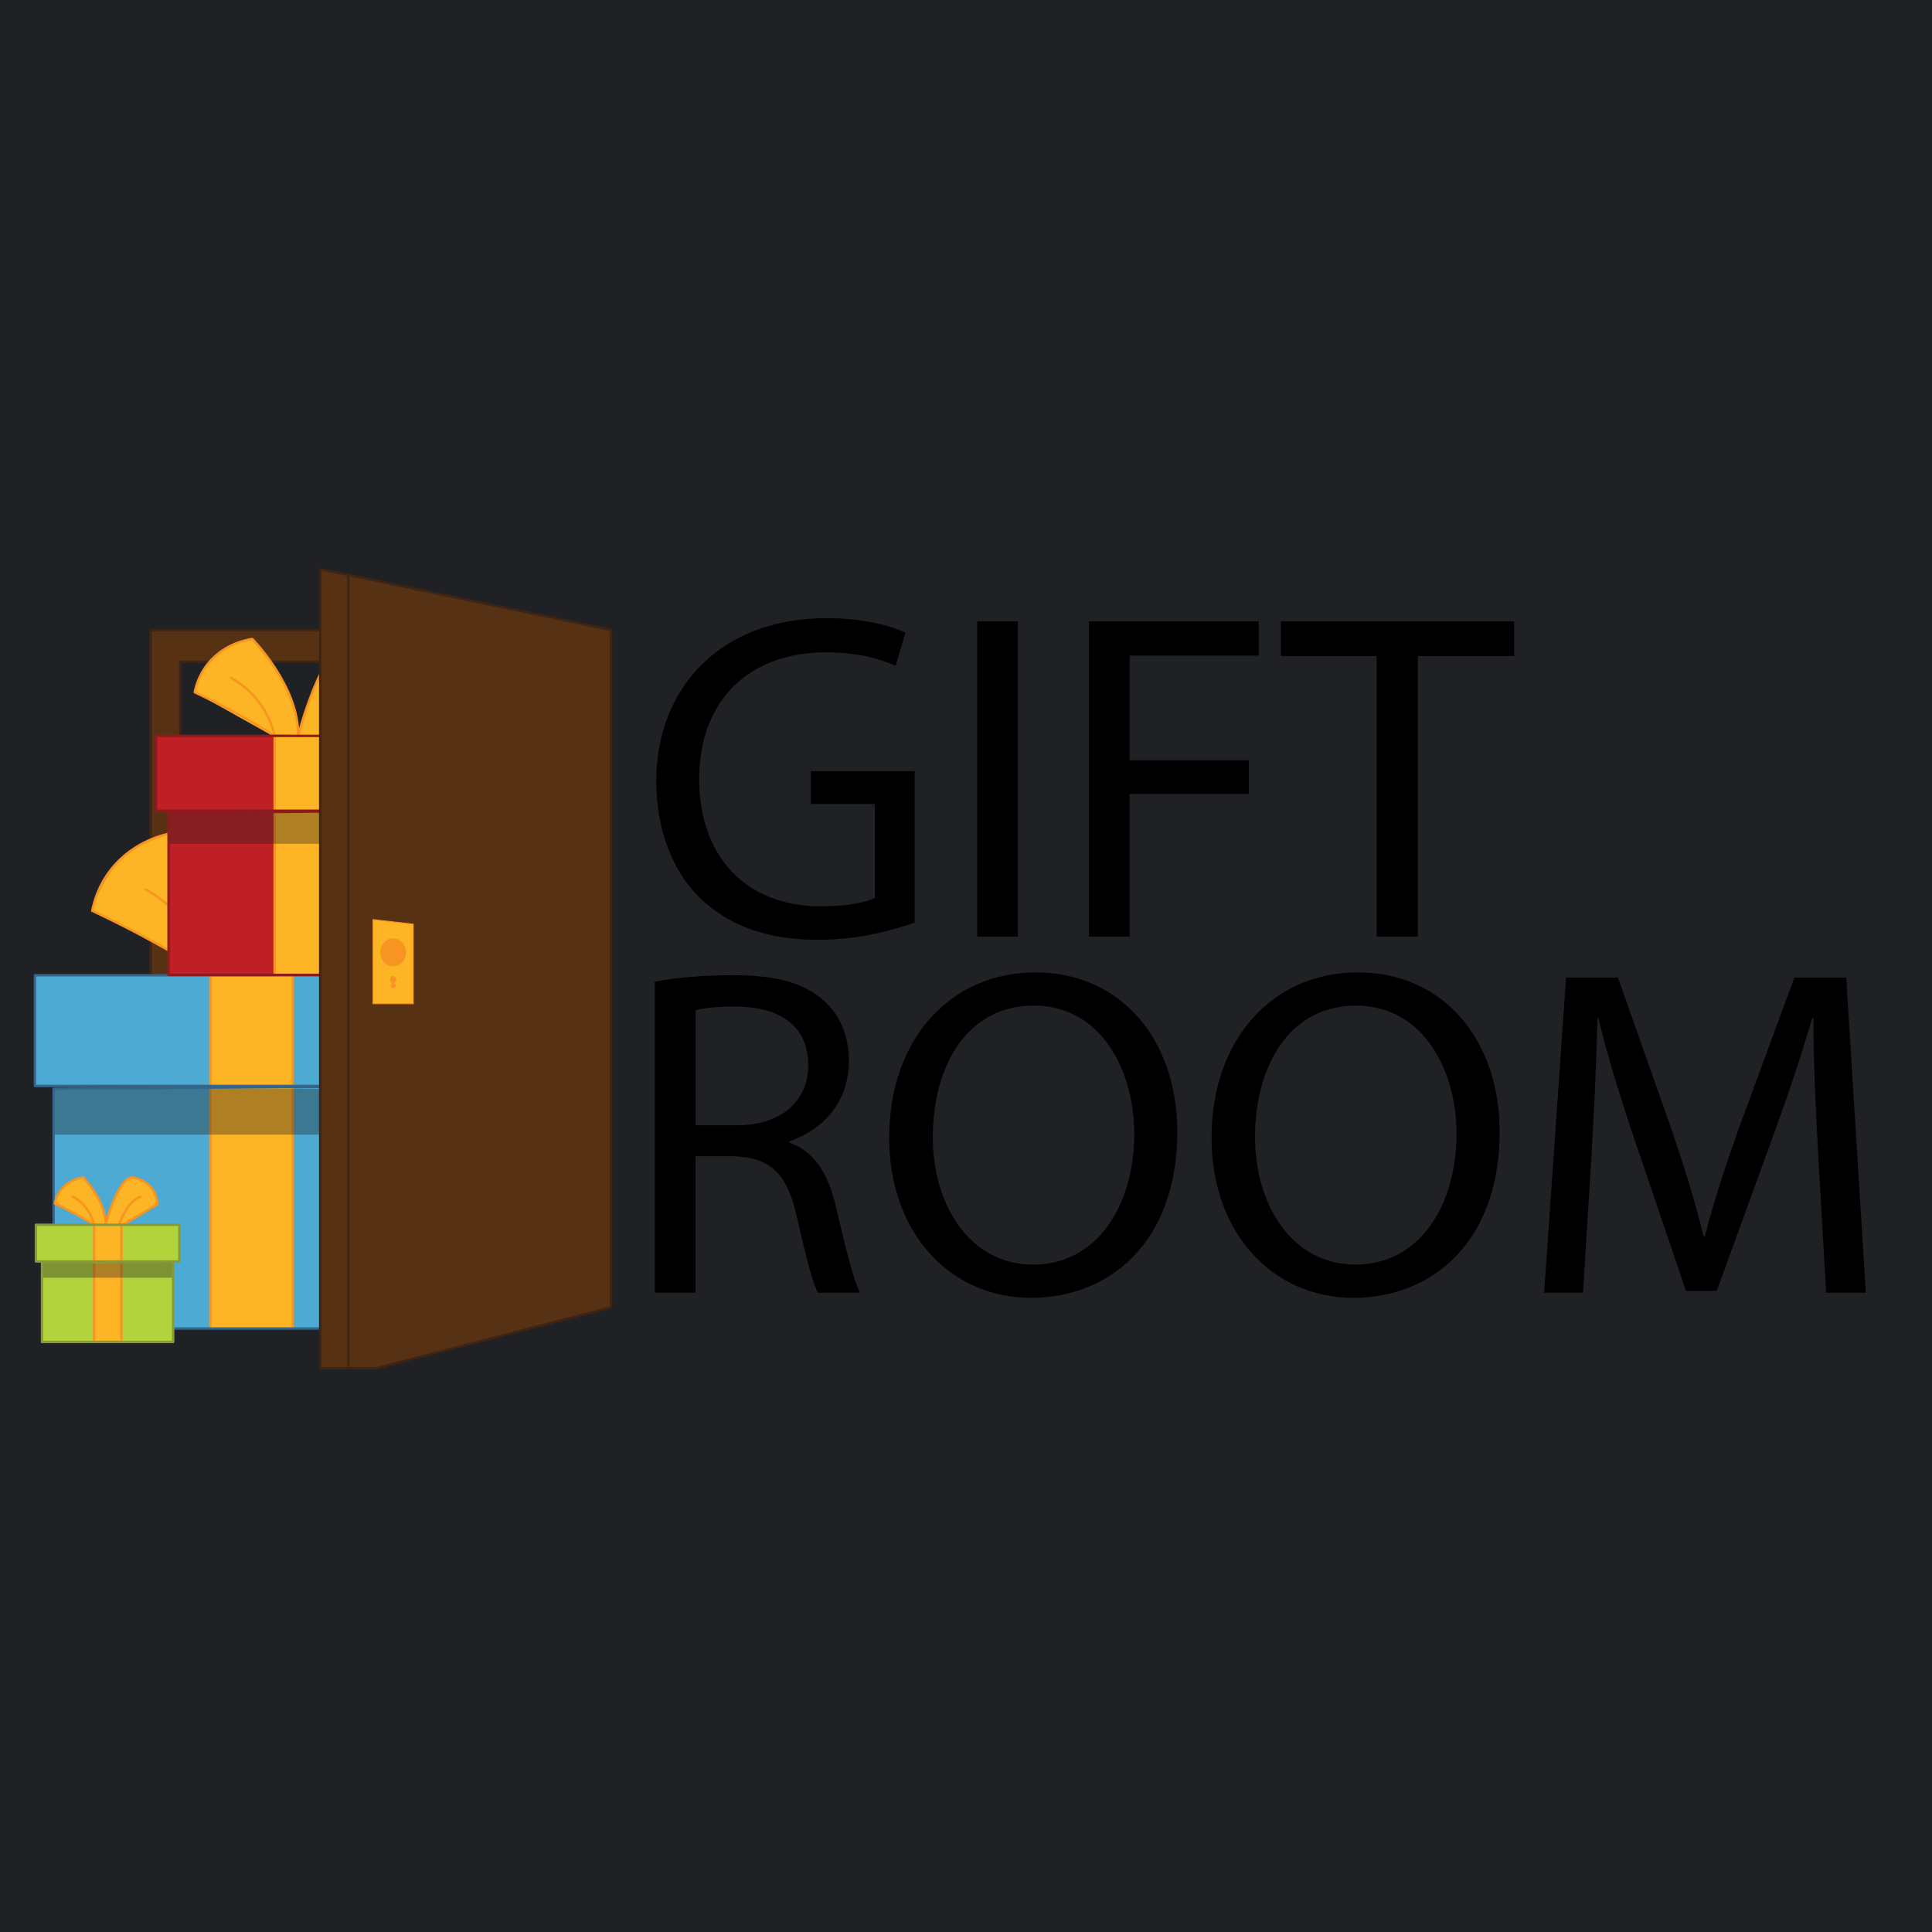 <?xml version="1.0" encoding="UTF-8"?>
<svg xmlns="http://www.w3.org/2000/svg" viewBox="0 0 200 200">
  <defs>
    <style>
      .cls-1, .cls-2, .cls-3, .cls-4, .cls-5, .cls-6, .cls-7 {
        stroke-linecap: round;
        stroke-linejoin: round;
      }

      .cls-1, .cls-2, .cls-3, .cls-4, .cls-5, .cls-7 {
        stroke-width: .25px;
      }

      .cls-1, .cls-8 {
        fill: #202124;
      }

      .cls-1, .cls-7 {
        stroke: #3e2513;
      }

      .cls-9 {
        fill: #573113;
      }

      .cls-9, .cls-10, .cls-11, .cls-12, .cls-13, .cls-14, .cls-8, .cls-15 {
        stroke-width: 0px;
      }

      .cls-2 {
        stroke: #8d1a1c;
      }

      .cls-2, .cls-3, .cls-4, .cls-5, .cls-7 {
        fill: none;
      }

      .cls-3 {
        stroke: #34668b;
      }

      .cls-16 {
        isolation: isolate;
      }

      .cls-11 {
        fill: #4caad3;
      }

      .cls-12 {
        fill: #231f20;
        mix-blend-mode: darken;
        opacity: .36;
      }

      .cls-17 {
        stroke-miterlimit: 10;
        stroke-width: .1px;
      }

      .cls-17, .cls-6 {
        stroke: #f89522;
      }

      .cls-17, .cls-15 {
        fill: #fdb526;
      }

      .cls-13 {
        fill: #be2026;
      }

      .cls-4 {
        stroke: #859b3b;
      }

      .cls-5 {
        stroke: #f89521;
      }

      .cls-14 {
        fill: #b3d33d;
      }

      .cls-6 {
        fill: #f89522;
        stroke-width: .02px;
      }
    </style>
  </defs>
  <g class="cls-16">
    <g id="background">
      <rect class="cls-8" width="200" height="200"/>
    </g>
    <g id="outline">
      <g>
        <path class="cls-9" d="M33.09,65.23v3.37c-4.81-.03-9.62-.06-14.43-.09v64.1h14.5v3.24c-5.86-.05-11.71-.09-17.57-.14v-70.47c5.83,0,11.66,0,17.5,0Z"/>
        <polyline class="cls-7" points="33.16 135.84 15.59 135.84 15.59 65.23 33.16 65.23"/>
        <path class="cls-1" d="M33.16,68.5h-14.5v64.1h14.5"/>
        <g id="_3-box" data-name="3-box">
          <polygon class="cls-11" points="5.55 112.71 5.55 137.53 46.5 137.53 46.5 112.42 5.55 112.71"/>
          <rect class="cls-11" x="3.62" y="100.96" width="44.57" height="11.46"/>
          <g>
            <polygon class="cls-15" points="21.78 137.53 30.31 137.53 30.31 100.96 21.74 100.77 21.78 137.53"/>
            <path class="cls-15" d="M25.37,100.96c-.29-3.94-1.41-6.61-2.17-8.05-1.44-2.77-3.85-5.62-4.64-6.54-.12-.14-.19-.22-.2-.23-7.04.61-8.82,8.15-8.82,8.15,2.1,1.04,4.27,2.16,6.48,3.38,2,1.1,3.92,2.2,5.76,3.3h3.59Z"/>
            <path class="cls-15" d="M25.48,100.9c.24-1,.58-2.24,1.04-3.65.62-1.88,1.2-3.2,1.81-4.61,1.62-3.71,2.29-4.45,2.62-4.78.86-.87,1.76-1.39,2.38-1.69.96.1,2.39.47,3.92,1.35,1.99,1.14,4.05,3.22,4.31,6.96-3.61,2.19-7.23,4.37-10.84,6.56"/>
            <path class="cls-5" d="M21.78,112.84v24.45"/>
            <path class="cls-5" d="M30.31,137.28v-24.61"/>
            <rect class="cls-12" x="5.55" y="112.71" width="40.95" height="4.75"/>
            <path class="cls-5" d="M30.83,100.93c1.84-1.07,3.7-2.17,5.58-3.3,1.74-1.05,3.46-2.1,5.15-3.14-.61-7.66-7.96-8.36-7.96-8.36-4.55.52-8.23,14.83-8.23,14.83.17-7.53-7-14.83-7-14.83-.91.14-4.47.78-6.91,3.93-1.23,1.59-1.71,3.21-1.91,4.22,2.11.99,4.32,2.11,6.59,3.36,2,1.1,3.88,2.22,5.64,3.32-.27-1.18-.92-3.25-2.55-5.34-1.47-1.89-3.12-2.97-4.15-3.54"/>
            <path class="cls-5" d="M29.61,100.96s2.39-7.28,6.65-8.75"/>
            <path class="cls-5" d="M21.78,100.96v11.64l8.53-.18v-11.46"/>
            <polygon class="cls-3" points="5.55 112.71 5.55 137.53 46.5 137.53 46.5 112.42 5.55 112.71"/>
            <rect class="cls-3" x="3.62" y="100.96" width="44.8" height="11.46"/>
          </g>
        </g>
        <g id="_2-box" data-name="2-box">
          <polygon class="cls-14" points="4.35 130.69 4.35 138.92 17.93 138.92 17.93 130.59 4.35 130.69"/>
          <rect class="cls-14" x="3.72" y="126.79" width="14.78" height="3.8"/>
          <g>
            <polygon class="cls-15" points="9.74 138.92 12.56 138.92 12.56 126.79 9.72 126.73 9.74 138.92"/>
            <path class="cls-15" d="M10.9,126.71c-.07-1.01-.32-1.75-.54-2.25,0,0-.27-.61-1.75-2.59h0c-2.34.2-2.92,2.7-2.92,2.7l3.84,2.15c.46,0,.92-.01,1.38-.02Z"/>
            <path class="cls-15" d="M11.04,126.73s1.16-4.7,2.52-4.84c0,0,2.55.28,2.73,2.76l-3.5,2.2"/>
            <path class="cls-5" d="M9.74,130.73v8.11"/>
            <path class="cls-5" d="M12.56,138.84v-8.16"/>
            <rect class="cls-12" x="4.35" y="130.69" width="13.58" height="1.58"/>
            <path class="cls-5" d="M12.56,126.85c.42-.16,3.73-2.2,3.73-2.2-.2-2.54-2.64-2.77-2.64-2.77-1.51.17-2.73,4.92-2.73,4.92.06-2.5-2.32-4.92-2.32-4.92-.3.05-1.48.26-2.29,1.3-.41.53-.57,1.07-.63,1.4.7.33,1.43.7,2.18,1.11.66.37,1.29.73,1.87,1.1-.09-.39-.3-1.08-.84-1.77-.49-.63-1.04-.99-1.37-1.17"/>
            <path class="cls-5" d="M12.33,126.79s.79-2.41,2.2-2.9"/>
            <path class="cls-5" d="M9.74,126.79v3.86l2.83-.06v-3.8"/>
            <polygon class="cls-4" points="4.35 130.69 4.35 138.92 17.93 138.92 17.93 130.59 4.35 130.69"/>
            <rect class="cls-4" x="3.72" y="126.79" width="14.85" height="3.8"/>
          </g>
        </g>
        <g id="_1-box" data-name="1-box">
          <polygon class="cls-13" points="17.45 84.13 17.45 100.92 45.15 100.92 45.15 83.93 17.45 84.13"/>
          <rect class="cls-13" x="16.15" y="76.18" width="30.15" height="7.75"/>
          <g>
            <polygon class="cls-15" points="28.43 100.92 34.2 100.92 34.2 76.18 28.4 76.05 28.43 100.92"/>
            <path class="cls-15" d="M30.87,76.1c-.11-2.19-.66-3.76-1.13-4.78-1.22-2.62-3.58-5.13-3.62-5.18h0c-4.76.41-5.97,5.51-5.97,5.51l7.83,4.39c.96.02,1.93.04,2.89.05Z"/>
            <path class="cls-15" d="M30.99,76.11c.21-1.29.66-3.08,1.63-5.04,1.15-2.31,2.59-3.91,3.62-4.9,0,0,5.21.56,5.56,5.62-2.38,1.5-4.75,3-7.13,4.5"/>
            <path class="cls-5" d="M28.43,84.21v16.54"/>
            <path class="cls-5" d="M34.2,100.75v-16.65"/>
            <rect class="cls-12" x="17.45" y="84.13" width="27.7" height="3.22"/>
            <path class="cls-5" d="M34.2,76.3c.86-.33,7.61-4.5,7.61-4.5-.41-5.18-5.39-5.65-5.39-5.65-3.08.35-5.56,10.03-5.56,10.03.12-5.09-4.74-10.03-4.74-10.03-.62.09-3.02.53-4.67,2.66-.83,1.08-1.16,2.17-1.29,2.85,1.43.67,2.92,1.43,4.46,2.27,1.35.75,2.63,1.5,3.82,2.25-.18-.79-.62-2.2-1.72-3.61-1-1.28-2.11-2.01-2.8-2.4"/>
            <path class="cls-5" d="M33.73,76.18s1.62-4.92,4.5-5.92"/>
            <path class="cls-5" d="M28.43,76.18v7.87l5.77-.12v-7.75"/>
            <polygon class="cls-2" points="17.45 84.13 17.45 100.92 45.15 100.92 45.15 83.93 17.45 84.13"/>
            <rect class="cls-2" x="16.15" y="76.18" width="30.3" height="7.75"/>
          </g>
        </g>
        <polygon class="cls-9" points="33.16 141.64 38.96 141.64 63.26 135.33 63.26 65.23 33.16 58.91 33.16 141.64"/>
        <path class="cls-7" d="M63.26,135.33v-70.1"/>
        <path class="cls-7" d="M63.26,135.33l-24.31,6.31h-5.8V58.91c10.03,2.1,20.07,4.21,30.1,6.31"/>
        <path class="cls-7" d="M36.06,141.64V59.51"/>
      </g>
    </g>
    <g id="outline-2" data-name="outline">
      <path class="cls-17" d="M38.62,95.2v8.7h4.16v-8.23c-1.39-.16-2.77-.31-4.16-.47Z"/>
      <path class="cls-6" d="M40.7,101.74c.17,0,.31-.16.31-.35s-.14-.35-.31-.35-.31.16-.31.35.14.35.31.35c-.14,0-.25.13-.25.28s.11.28.25.28.25-.13.25-.28-.11-.28-.25-.28Z"/>
      <ellipse class="cls-6" cx="40.7" cy="98.58" rx="1.33" ry="1.44"/>
    </g>
    <g id="light">
      <g>
        <path class="cls-10" d="M67.79,101.63c2.13-.44,5.18-.68,8.08-.68,4.5,0,7.41.82,9.44,2.66,1.65,1.45,2.57,3.68,2.57,6.2,0,4.31-2.71,7.16-6.15,8.33v.15c2.52.87,4.02,3.19,4.79,6.58,1.07,4.55,1.84,7.7,2.52,8.95h-4.36c-.53-.92-1.26-3.73-2.18-7.79-.97-4.5-2.71-6.2-6.53-6.34h-3.97v14.13h-4.21v-32.19ZM72,116.49h4.31c4.5,0,7.36-2.47,7.36-6.2,0-4.21-3.05-6.05-7.5-6.1-2.03,0-3.48.19-4.16.39v11.91Z"/>
        <path class="cls-10" d="M121.87,117.17c0,11.23-6.83,17.18-15.15,17.18s-14.67-6.68-14.67-16.55c0-10.36,6.44-17.14,15.15-17.14s14.67,6.83,14.67,16.51ZM96.56,117.7c0,6.97,3.77,13.21,10.4,13.21s10.46-6.15,10.46-13.55c0-6.48-3.39-13.26-10.41-13.26s-10.45,6.44-10.45,13.6Z"/>
        <path class="cls-10" d="M155.24,117.17c0,11.23-6.83,17.18-15.15,17.18s-14.67-6.68-14.67-16.55c0-10.36,6.44-17.14,15.15-17.14s14.67,6.83,14.67,16.51ZM129.92,117.7c0,6.97,3.77,13.21,10.41,13.21s10.45-6.15,10.45-13.55c0-6.48-3.39-13.26-10.41-13.26s-10.45,6.44-10.45,13.6Z"/>
        <path class="cls-10" d="M188.22,119.5c-.24-4.55-.53-10.02-.48-14.09h-.15c-1.11,3.82-2.47,7.89-4.11,12.39l-5.76,15.83h-3.19l-5.28-15.54c-1.55-4.6-2.86-8.81-3.78-12.68h-.1c-.1,4.07-.34,9.53-.63,14.42l-.87,13.99h-4.02l2.27-32.62h5.37l5.57,15.78c1.36,4.02,2.47,7.6,3.29,10.99h.15c.82-3.29,1.98-6.87,3.44-10.99l5.81-15.78h5.37l2.03,32.62h-4.11l-.82-14.33Z"/>
      </g>
      <g>
        <path class="cls-10" d="M94.7,95.5c-1.89.67-5.61,1.79-10.02,1.79-4.94,0-9-1.26-12.2-4.31-2.81-2.71-4.55-7.07-4.55-12.15.05-9.73,6.73-16.84,17.67-16.84,3.77,0,6.73.82,8.13,1.5l-1.02,3.44c-1.74-.77-3.92-1.4-7.21-1.4-7.94,0-13.12,4.94-13.12,13.12s4.99,13.17,12.58,13.17c2.76,0,4.65-.39,5.61-.87v-9.73h-6.63v-3.39h10.75v15.69Z"/>
        <path class="cls-10" d="M105.37,64.33v32.62h-4.21v-32.62h4.21Z"/>
        <path class="cls-10" d="M112.73,64.33h17.57v3.54h-13.36v10.84h12.34v3.48h-12.34v14.76h-4.21v-32.62Z"/>
        <path class="cls-10" d="M142.51,67.91h-9.92v-3.58h24.15v3.58h-9.97v29.04h-4.26v-29.04Z"/>
      </g>
    </g>
  </g>
</svg>